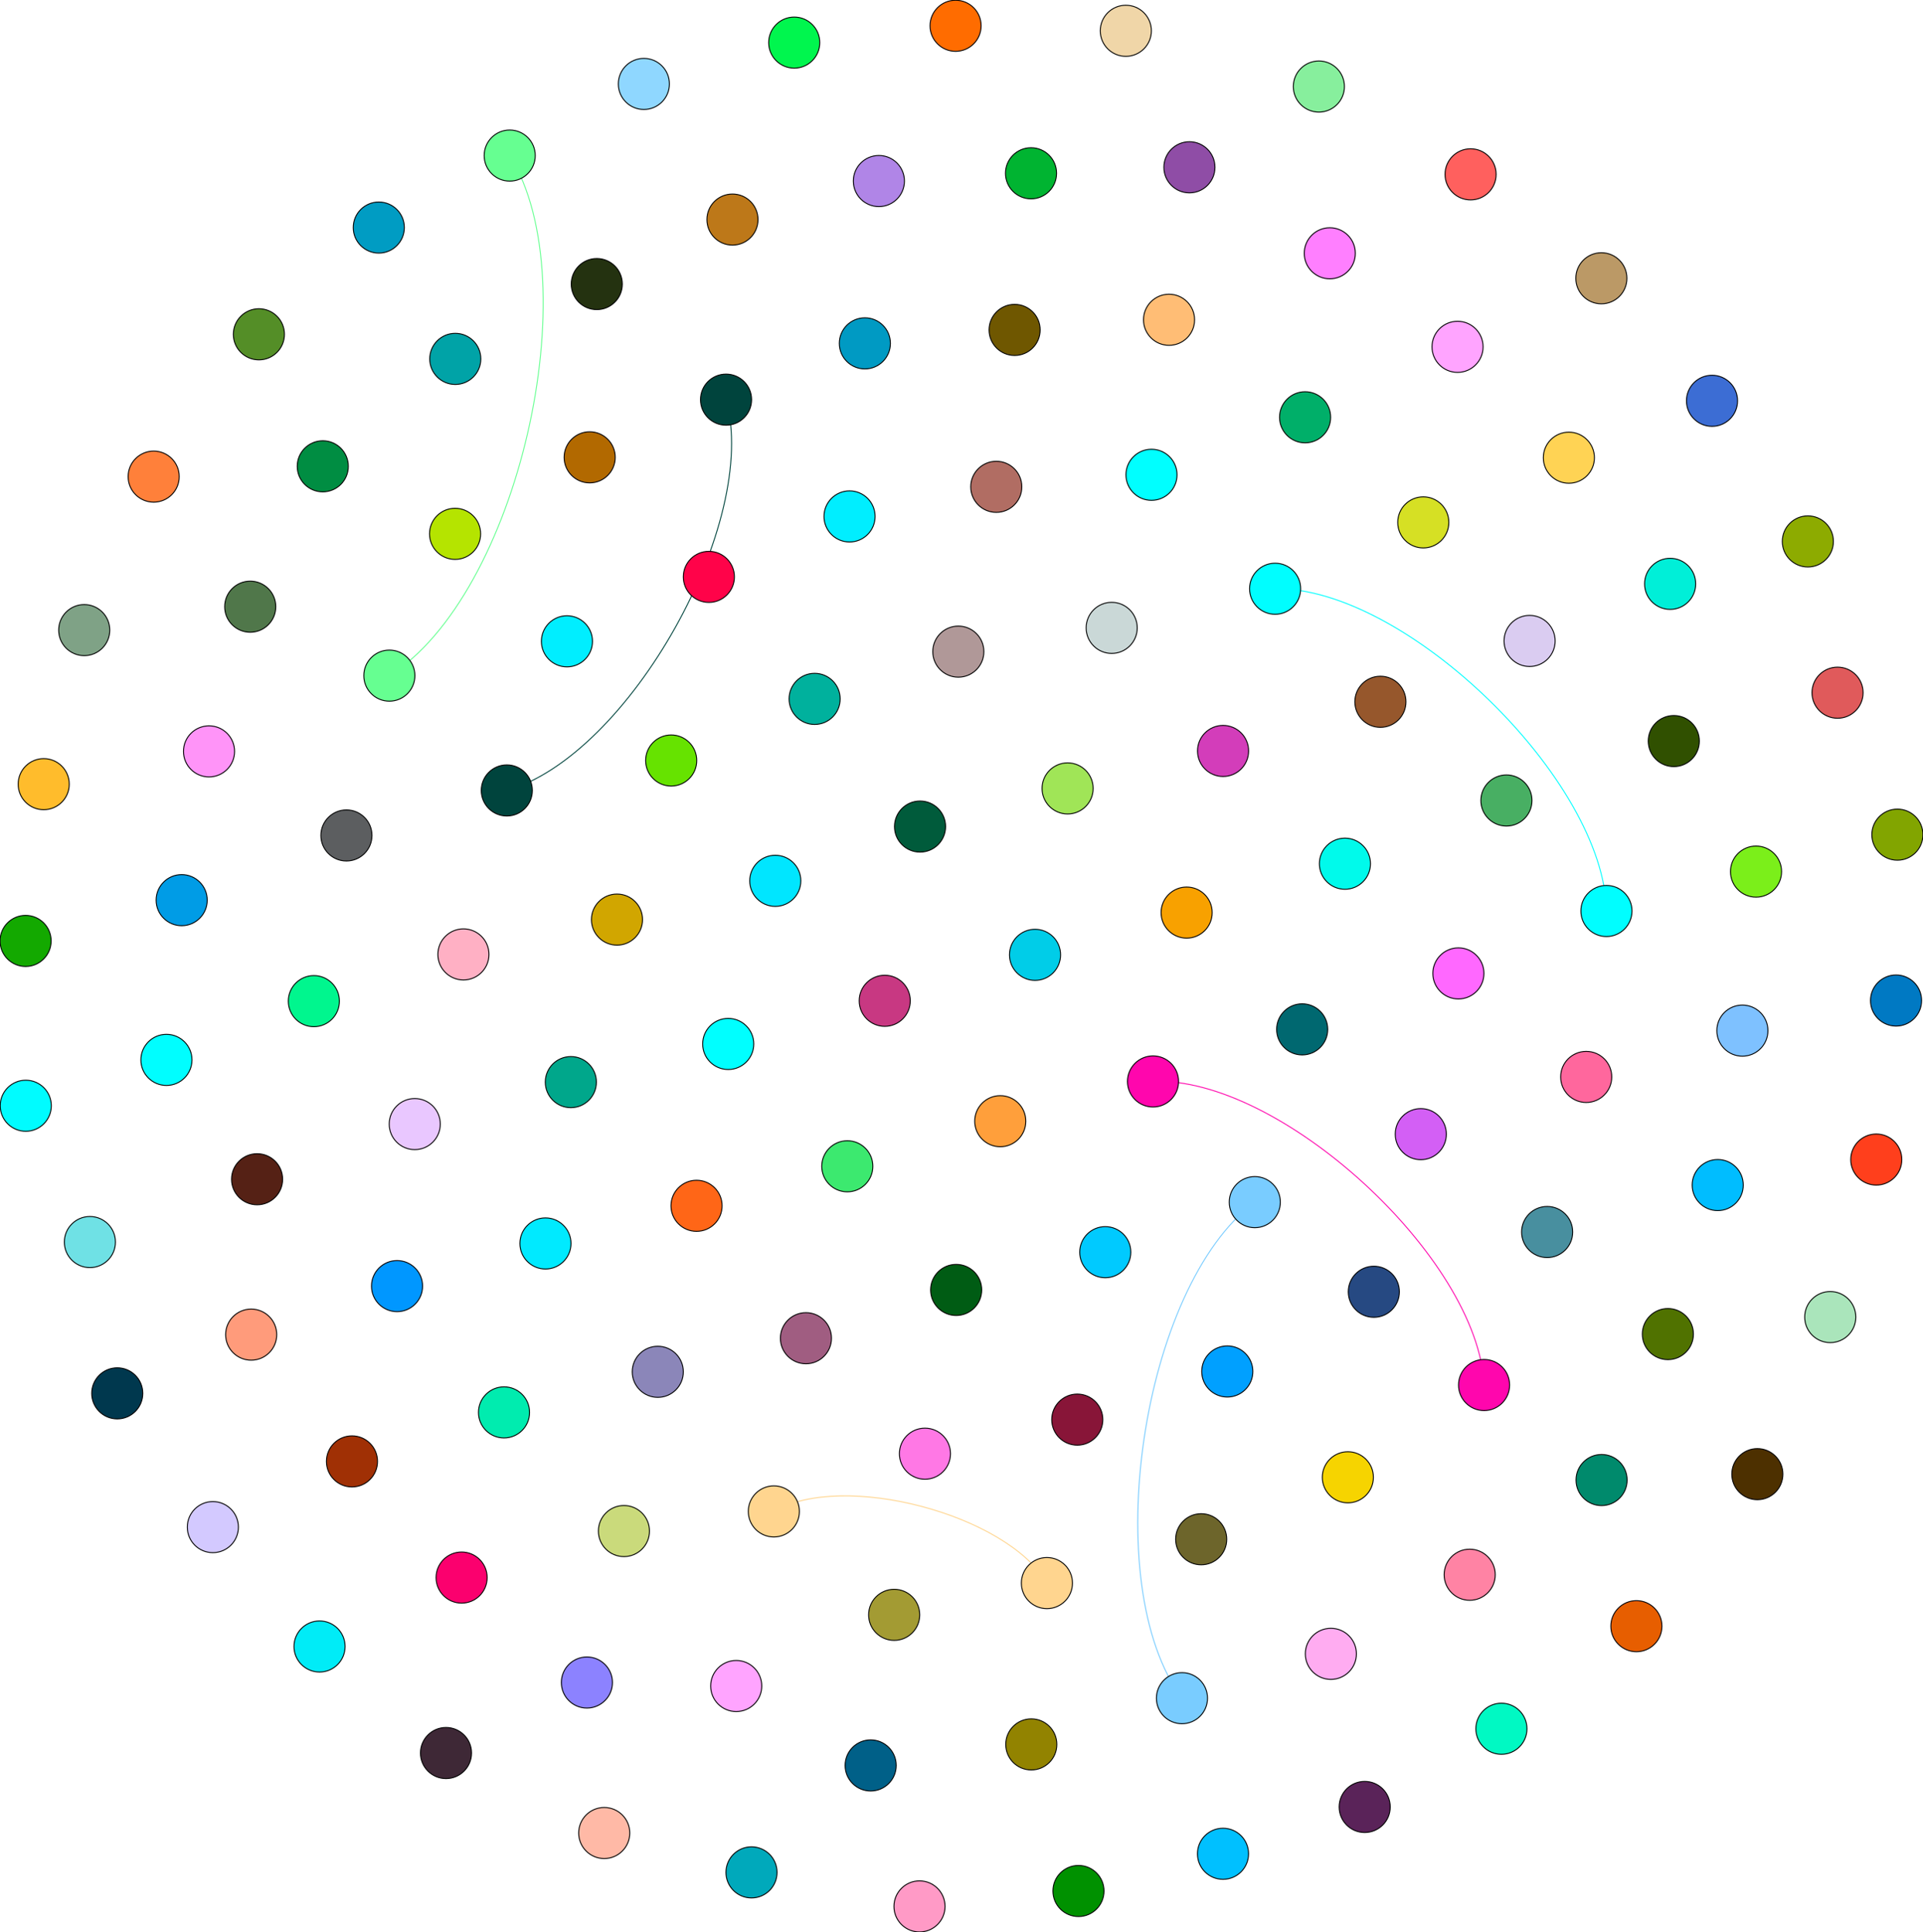 <?xml version="1.0" encoding="UTF-8"?>
<!DOCTYPE svg PUBLIC "-//W3C//DTD SVG 1.1//EN"
    "http://www.w3.org/Graphics/SVG/1.1/DTD/svg11.dtd" >
<svg contentScriptType="text/ecmascript" width="2048.0"
     xmlns:xlink="http://www.w3.org/1999/xlink" zoomAndPan="magnify"
     contentStyleType="text/css"
     viewBox="-1023 -1026 2048 2057" height="2057.0"
     preserveAspectRatio="xMidYMid meet" xmlns="http://www.w3.org/2000/svg"
     version="1.1">
    <g id="edges">
        <path fill="none" stroke-width="1.0"
              d="M -249.761,-600.497 C -213.237,-470.581 -353.326,-220.921 -483.242,-184.397"
              class="id_1 id_8" stroke-opacity="1.0" stroke="#00443d"/>
        <path fill="none" stroke-width="1.0"
              d="M 334.996,-399.166 C 474.19,-401.119 685.911,-195.256 687.863,-56.062"
              class="id_21 id_29" stroke-opacity="1.0" stroke="#00feff"/>
        <path fill="none" stroke-width="1.0"
              d="M 235.796,782.071 C 145.68,660.926 192.225,344.035 313.37,253.919"
              class="id_22 id_78" stroke-opacity="1.0" stroke="#79ccff"/>
        <path fill="none" stroke-width="1.0"
              d="M 204.959,125.428 C 340.119,119.556 551.667,313.488 557.539,448.648"
              class="id_36 id_81" stroke-opacity="1.0" stroke="#ff06ad"/>
        <path fill="none" stroke-width="1.0"
              d="M -198.859,583.22 C -125.43,540.315 49.07,586.098 91.976,659.526"
              class="id_65 id_75" stroke-opacity="1.0" stroke="#ffd58f"/>
        <path fill="none" stroke-width="1.0"
              d="M -480.153,-860.36 C -395.046,-723.982 -471.952,-391.756 -608.33,-306.649"
              class="id_106 id_134" stroke-opacity="1.0" stroke="#66ff91"/>
    </g>
    <g id="nodes">
        <circle fill-opacity="1.0" fill="#00443d" r="27.2" cx="-249.761"
                class="id_1" cy="-600.497" stroke="#000000"
                stroke-opacity="1.0" stroke-width="1.0"/>
        <circle fill-opacity="1.0" fill="#00443d" r="27.2" cx="-483.242"
                class="id_8" cy="-184.397" stroke="#000000"
                stroke-opacity="1.0" stroke-width="1.0"/>
        <circle fill-opacity="1.0" fill="#00feff" r="27.2" cx="334.996"
                class="id_21" cy="-399.166" stroke="#000000"
                stroke-opacity="1.0" stroke-width="1.0"/>
        <circle fill-opacity="1.0" fill="#00feff" r="27.2" cx="687.863"
                class="id_29" cy="-56.062" stroke="#000000"
                stroke-opacity="1.0" stroke-width="1.0"/>
        <circle fill-opacity="1.0" fill="#79ccff" r="27.2" cx="235.796"
                class="id_22" cy="782.071" stroke="#000000"
                stroke-opacity="1.0" stroke-width="1.0"/>
        <circle fill-opacity="1.0" fill="#79ccff" r="27.2" cx="313.37"
                class="id_78" cy="253.919" stroke="#000000"
                stroke-opacity="1.0" stroke-width="1.0"/>
        <circle fill-opacity="1.0" fill="#ff06ad" r="27.2" cx="204.959"
                class="id_36" cy="125.428" stroke="#000000"
                stroke-opacity="1.0" stroke-width="1.0"/>
        <circle fill-opacity="1.0" fill="#ff06ad" r="27.2" cx="557.538"
                class="id_81" cy="448.648" stroke="#000000"
                stroke-opacity="1.0" stroke-width="1.0"/>
        <circle fill-opacity="1.0" fill="#ffd58f" r="27.2" cx="-198.858"
                class="id_65" cy="583.22" stroke="#000000"
                stroke-opacity="1.0" stroke-width="1.0"/>
        <circle fill-opacity="1.0" fill="#ffd58f" r="27.2" cx="91.976"
                class="id_75" cy="659.526" stroke="#000000"
                stroke-opacity="1.0" stroke-width="1.0"/>
        <circle fill-opacity="1.0" fill="#66ff91" r="27.2" cx="-480.153"
                class="id_106" cy="-860.36" stroke="#000000"
                stroke-opacity="1.0" stroke-width="1.0"/>
        <circle fill-opacity="1.0" fill="#66ff91" r="27.2" cx="-608.33"
                class="id_134" cy="-306.649" stroke="#000000"
                stroke-opacity="1.0" stroke-width="1.0"/>
        <circle fill-opacity="1.0" fill="#bb9966" r="27.2" cx="682.455"
                class="id_0" cy="-729.708" stroke="#000000"
                stroke-opacity="1.0" stroke-width="1.0"/>
        <circle fill-opacity="1.0" fill="#4d3000" r="27.2" cx="848.581"
                class="id_2" cy="543.541" stroke="#000000"
                stroke-opacity="1.0" stroke-width="1.0"/>
        <circle fill-opacity="1.0" fill="#488f9f" r="27.2" cx="624.717"
                class="id_3" cy="285.728" stroke="#000000"
                stroke-opacity="1.0" stroke-width="1.0"/>
        <circle fill-opacity="1.0" fill="#bd7819" r="27.2" cx="-242.919"
                class="id_4" cy="-792.219" stroke="#000000"
                stroke-opacity="1.0" stroke-width="1.0"/>
        <circle fill-opacity="1.0" fill="#ffd354" r="27.2" cx="647.854"
                class="id_5" cy="-538.68" stroke="#000000"
                stroke-opacity="1.0" stroke-width="1.0"/>
        <circle fill-opacity="1.0" fill="#00e6ff" r="27.2" cx="-197.331"
                class="id_6" cy="-88.184" stroke="#000000"
                stroke-opacity="1.0" stroke-width="1.0"/>
        <circle fill-opacity="1.0" fill="#48af63" r="27.2" cx="581.348"
                class="id_7" cy="-173.698" stroke="#000000"
                stroke-opacity="1.0" stroke-width="1.0"/>
        <circle fill-opacity="1.0" fill="#8f4da6" r="27.2" cx="243.739"
                class="id_9" cy="-847.883" stroke="#000000"
                stroke-opacity="1.0" stroke-width="1.0"/>
        <circle fill-opacity="1.0" fill="#008a6c" r="27.2" cx="682.682"
                class="id_10" cy="549.805" stroke="#000000"
                stroke-opacity="1.0" stroke-width="1.0"/>
        <circle fill-opacity="1.0" fill="#ff9b7b" r="27.2" cx="-755.493"
                class="id_11" cy="394.995" stroke="#000000"
                stroke-opacity="1.0" stroke-width="1.0"/>
        <circle fill-opacity="1.0" fill="#ffacf1" r="27.2" cx="394.382"
                class="id_12" cy="734.855" stroke="#000000"
                stroke-opacity="1.0" stroke-width="1.0"/>
        <circle fill-opacity="1.0" fill="#00ecf7" r="27.2" cx="-682.694"
                class="id_13" cy="727.024" stroke="#000000"
                stroke-opacity="1.0" stroke-width="1.0"/>
        <circle fill-opacity="1.0" fill="#00b431" r="27.2" cx="75.047"
                class="id_14" cy="-841.5" stroke="#000000"
                stroke-opacity="1.0" stroke-width="1.0"/>
        <circle fill-opacity="1.0" fill="#ff803a" r="27.2" cx="-859.33"
                class="id_15" cy="-518.537" stroke="#000000"
                stroke-opacity="1.0" stroke-width="1.0"/>
        <circle fill-opacity="1.0" fill="#b26900" r="27.2" cx="-394.992"
                class="id_16" cy="-539.071" stroke="#000000"
                stroke-opacity="1.0" stroke-width="1.0"/>
        <circle fill-opacity="1.0" fill="#00ecaf" r="27.2" cx="-486.214"
                class="id_17" cy="477.786" stroke="#000000"
                stroke-opacity="1.0" stroke-width="1.0"/>
        <circle fill-opacity="1.0" fill="#ff0349" r="27.2" cx="-268.048"
                class="id_18" cy="-411.799" stroke="#000000"
                stroke-opacity="1.0" stroke-width="1.0"/>
        <circle fill-opacity="1.0" fill="#8dab00" r="27.2" cx="902.369"
                class="id_19" cy="-449.535" stroke="#000000"
                stroke-opacity="1.0" stroke-width="1.0"/>
        <circle fill-opacity="1.0" fill="#005c14" r="27.2" cx="-4.68"
                class="id_20" cy="347.4" stroke="#000000"
                stroke-opacity="1.0" stroke-width="1.0"/>
        <circle fill-opacity="1.0" fill="#ffbc2c" r="27.2" cx="-976.447"
                class="id_23" cy="-191.101" stroke="#000000"
                stroke-opacity="1.0" stroke-width="1.0"/>
        <circle fill-opacity="1.0" fill="#ff605e" r="27.2" cx="543.178"
                class="id_24" cy="-840.37" stroke="#000000"
                stroke-opacity="1.0" stroke-width="1.0"/>
        <circle fill-opacity="1.0" fill="#009ce6" r="27.2" cx="-829.51"
                class="id_25" cy="-67.6" stroke="#000000"
                stroke-opacity="1.0" stroke-width="1.0"/>
        <circle fill-opacity="1.0" fill="#00384e" r="27.2" cx="-898.124"
                class="id_26" cy="457.513" stroke="#000000"
                stroke-opacity="1.0" stroke-width="1.0"/>
        <circle fill-opacity="1.0" fill="#ff679d" r="27.2" cx="666.312"
                class="id_27" cy="120.61" stroke="#000000"
                stroke-opacity="1.0" stroke-width="1.0"/>
        <circle fill-opacity="1.0" fill="#e75e00" r="27.2" cx="719.762"
                class="id_28" cy="705.401" stroke="#000000"
                stroke-opacity="1.0" stroke-width="1.0"/>
        <circle fill-opacity="1.0" fill="#548e27" r="27.2" cx="-747.274"
                class="id_30" cy="-670.066" stroke="#000000"
                stroke-opacity="1.0" stroke-width="1.0"/>
        <circle fill-opacity="1.0" fill="#6fe1e5" r="27.2" cx="-927.264"
                class="id_31" cy="296.423" stroke="#000000"
                stroke-opacity="1.0" stroke-width="1.0"/>
        <circle fill-opacity="1.0" fill="#a03005" r="27.2" cx="-648.15"
                class="id_32" cy="529.969" stroke="#000000"
                stroke-opacity="1.0" stroke-width="1.0"/>
        <circle fill-opacity="1.0" fill="#f6d400" r="27.2" cx="412.476"
                class="id_33" cy="546.88" stroke="#000000"
                stroke-opacity="1.0" stroke-width="1.0"/>
        <circle fill-opacity="1.0" fill="#ffbd75" r="27.2" cx="222.032"
                class="id_34" cy="-685.522" stroke="#000000"
                stroke-opacity="1.0" stroke-width="1.0"/>
        <circle fill-opacity="1.0" fill="#7bef1a" r="27.2" cx="847.17"
                class="id_35" cy="-98.006" stroke="#000000"
                stroke-opacity="1.0" stroke-width="1.0"/>
        <circle fill-opacity="1.0" fill="#3ce96f" r="27.2" cx="-120.616"
                class="id_37" cy="215.763" stroke="#000000"
                stroke-opacity="1.0" stroke-width="1.0"/>
        <circle fill-opacity="1.0" fill="#006870" r="27.2" cx="363.82"
                class="id_38" cy="69.978" stroke="#000000"
                stroke-opacity="1.0" stroke-width="1.0"/>
        <circle fill-opacity="1.0" fill="#00a9bb" r="27.2" cx="-222.65"
                class="id_39" cy="967.543" stroke="#000000"
                stroke-opacity="1.0" stroke-width="1.0"/>
        <circle fill-opacity="1.0" fill="#009ac3" r="27.2" cx="-101.917"
                class="id_40" cy="-660.414" stroke="#000000"
                stroke-opacity="1.0" stroke-width="1.0"/>
        <circle fill-opacity="1.0" fill="#ff7fff" r="27.2" cx="393.235"
                class="id_41" cy="-756.322" stroke="#000000"
                stroke-opacity="1.0" stroke-width="1.0"/>
        <circle fill-opacity="1.0" fill="#881538" r="27.2" cx="124.308"
                class="id_42" cy="485.479" stroke="#000000"
                stroke-opacity="1.0" stroke-width="1.0"/>
        <circle fill-opacity="1.0" fill="#b09898" r="27.2" cx="-2.383"
                class="id_43" cy="-332.203" stroke="#000000"
                stroke-opacity="1.0" stroke-width="1.0"/>
        <circle fill-opacity="1.0" fill="#009cc3" r="27.2" cx="-619.576"
                class="id_44" cy="-783.719" stroke="#000000"
                stroke-opacity="1.0" stroke-width="1.0"/>
        <circle fill-opacity="1.0" fill="#00feff" r="27.2" cx="-845.745"
                class="id_45" cy="102.472" stroke="#000000"
                stroke-opacity="1.0" stroke-width="1.0"/>
        <circle fill-opacity="1.0" fill="#50774a" r="27.2" cx="-756.506"
                class="id_46" cy="-380.052" stroke="#000000"
                stroke-opacity="1.0" stroke-width="1.0"/>
        <circle fill-opacity="1.0" fill="#00efd8" r="27.2" cx="755.708"
                class="id_47" cy="-404.374" stroke="#000000"
                stroke-opacity="1.0" stroke-width="1.0"/>
        <circle fill-opacity="1.0" fill="#cad8d7" r="27.2" cx="160.953"
                class="id_48" cy="-357.497" stroke="#000000"
                stroke-opacity="1.0" stroke-width="1.0"/>
        <circle fill-opacity="1.0" fill="#00bdff" r="27.2" cx="806.387"
                class="id_49" cy="235.746" stroke="#000000"
                stroke-opacity="1.0" stroke-width="1.0"/>
        <circle fill-opacity="1.0" fill="#ff83a4" r="27.2" cx="542.227"
                class="id_50" cy="650.628" stroke="#000000"
                stroke-opacity="1.0" stroke-width="1.0"/>
        <circle fill-opacity="1.0" fill="#d33dba" r="27.2" cx="279.564"
                class="id_51" cy="-226.459" stroke="#000000"
                stroke-opacity="1.0" stroke-width="1.0"/>
        <circle fill-opacity="1.0" fill="#ff78e5" r="27.2" cx="-37.935"
                class="id_52" cy="521.758" stroke="#000000"
                stroke-opacity="1.0" stroke-width="1.0"/>
        <circle fill-opacity="1.0" fill="#006088" r="27.2" cx="-95.733"
                class="id_53" cy="853.681" stroke="#000000" stroke-opacity="1.0"
                stroke-width="1.0"/>
        <circle fill-opacity="1.0" fill="#e9c7ff" r="27.2" cx="-581.287"
                class="id_54" cy="170.814" stroke="#000000"
                stroke-opacity="1.0" stroke-width="1.0"/>
        <circle fill-opacity="1.0" fill="#ff3f1c" r="27.2" cx="975.243"
                class="id_55" cy="208.592" stroke="#000000"
                stroke-opacity="1.0" stroke-width="1.0"/>
        <circle fill-opacity="1.0" fill="#7ec1ff" r="27.2" cx="832.647"
                class="id_56" cy="71.323" stroke="#000000"
                stroke-opacity="1.0" stroke-width="1.0"/>
        <circle fill-opacity="1.0" fill="#00a3a7" r="27.2" cx="-538.131"
                class="id_57" cy="-643.882" stroke="#000000"
                stroke-opacity="1.0" stroke-width="1.0"/>
        <circle fill-opacity="1.0" fill="#c83882" r="27.2" cx="-80.745"
                class="id_58" cy="39.551" stroke="#000000"
                stroke-opacity="1.0" stroke-width="1.0"/>
        <circle fill-opacity="1.0" fill="#ff9f3b" r="27.2" cx="42.28"
                class="id_59" cy="167.744" stroke="#000000"
                stroke-opacity="1.0" stroke-width="1.0"/>
        <circle fill-opacity="1.0" fill="#928300" r="27.2" cx="75.329"
                class="id_60" cy="831.279" stroke="#000000"
                stroke-opacity="1.0" stroke-width="1.0"/>
        <circle fill-opacity="1.0" fill="#00fcff" r="27.2" cx="-995.556"
                class="id_61" cy="151.285" stroke="#000000"
                stroke-opacity="1.0" stroke-width="1.0"/>
        <circle fill-opacity="1.0" fill="#ff9ac6" r="27.2" cx="-43.73"
                class="id_62" cy="1003.773" stroke="#000000"
                stroke-opacity="1.0" stroke-width="1.0"/>
        <circle fill-opacity="1.0" fill="#6d652b" r="27.2" cx="256.274"
                class="id_63" cy="612.861" stroke="#000000"
                stroke-opacity="1.0" stroke-width="1.0"/>
        <circle fill-opacity="1.0" fill="#d35ff5" r="27.2" cx="490.153"
                class="id_64" cy="181.539" stroke="#000000" stroke-opacity="1.0"
                stroke-width="1.0"/>
        <circle fill-opacity="1.0" fill="#a39b33" r="27.2" cx="-70.705"
                class="id_66" cy="693.327" stroke="#000000"
                stroke-opacity="1.0" stroke-width="1.0"/>
        <circle fill-opacity="1.0" fill="#96572c" r="27.2" cx="447.133"
                class="id_67" cy="-278.807" stroke="#000000"
                stroke-opacity="1.0" stroke-width="1.0"/>
        <circle fill-opacity="1.0" fill="#aae5bb" r="27.2" cx="926.221"
                class="id_68" cy="376.301" stroke="#000000"
                stroke-opacity="1.0" stroke-width="1.0"/>
        <circle fill-opacity="1.0" fill="#264982" r="27.2" cx="440.138"
                class="id_69" cy="349.357" stroke="#000000"
                stroke-opacity="1.0" stroke-width="1.0"/>
        <circle fill-opacity="1.0" fill="#507200" r="27.2" cx="753.294"
                class="id_70" cy="394.414" stroke="#000000"
                stroke-opacity="1.0" stroke-width="1.0"/>
        <circle fill-opacity="1.0" fill="#6f5700" r="27.2" cx="57.566"
                class="id_71" cy="-674.731" stroke="#000000"
                stroke-opacity="1.0" stroke-width="1.0"/>
        <circle fill-opacity="1.0" fill="#ff94f8" r="27.2" cx="-800.392"
                class="id_72" cy="-225.997" stroke="#000000"
                stroke-opacity="1.0" stroke-width="1.0"/>
        <circle fill-opacity="1.0" fill="#ff6c00" r="27.2" cx="-5.311"
                class="id_73" cy="-998.554" stroke="#000000"
                stroke-opacity="1.0" stroke-width="1.0"/>
        <circle fill-opacity="1.0" fill="#00a0ff" r="27.2" cx="284.073"
                class="id_74" cy="434.219" stroke="#000000"
                stroke-opacity="1.0" stroke-width="1.0"/>
        <circle fill-opacity="1.0" fill="#00cde8" r="27.2" cx="79.315"
                class="id_76" cy="-9.386" stroke="#000000"
                stroke-opacity="1.0" stroke-width="1.0"/>
        <circle fill-opacity="1.0" fill="#3c6dd4" r="27.2" cx="800.297"
                class="id_77" cy="-599.265" stroke="#000000"
                stroke-opacity="1.0" stroke-width="1.0"/>
        <circle fill-opacity="1.0" fill="#ffb0c4" r="27.2" cx="-529.45"
                class="id_79" cy="-9.824" stroke="#000000"
                stroke-opacity="1.0" stroke-width="1.0"/>
        <circle fill-opacity="1.0" fill="#f8a100" r="27.2" cx="240.768"
                class="id_80" cy="-54.359" stroke="#000000"
                stroke-opacity="1.0" stroke-width="1.0"/>
        <circle fill-opacity="1.0" fill="#a05d81" r="27.2" cx="-164.68"
                class="id_82" cy="398.817" stroke="#000000"
                stroke-opacity="1.0" stroke-width="1.0"/>
        <circle fill-opacity="1.0" fill="#a0e557" r="27.2" cx="114.006"
                class="id_83" cy="-186.558" stroke="#000000"
                stroke-opacity="1.0" stroke-width="1.0"/>
        <circle fill-opacity="1.0" fill="#ffa4ff" r="27.2" cx="-238.933"
                class="id_84" cy="769.114" stroke="#000000"
                stroke-opacity="1.0" stroke-width="1.0"/>
        <circle fill-opacity="1.0" fill="#005b3b" r="27.2" cx="-43.16"
                class="id_85" cy="-145.947" stroke="#000000"
                stroke-opacity="1.0" stroke-width="1.0"/>
        <circle fill-opacity="1.0" fill="#00a78b" r="27.2" cx="-415.045"
                class="id_86" cy="126.128" stroke="#000000"
                stroke-opacity="1.0" stroke-width="1.0"/>
        <circle fill-opacity="1.0" fill="#00b19d" r="27.2" cx="-155.426"
                class="id_87" cy="-281.885" stroke="#000000"
                stroke-opacity="1.0" stroke-width="1.0"/>
        <circle fill-opacity="1.0" fill="#fb006e" r="27.2" cx="-531.382"
                class="id_88" cy="653.66" stroke="#000000"
                stroke-opacity="1.0" stroke-width="1.0"/>
        <circle fill-opacity="1.0" fill="#305000" r="27.2" cx="759.606"
                class="id_89" cy="-236.978" stroke="#000000"
                stroke-opacity="1.0" stroke-width="1.0"/>
        <circle fill-opacity="1.0" fill="#7fa286" r="27.2" cx="-933.297"
                class="id_90" cy="-355.109" stroke="#000000"
                stroke-opacity="1.0" stroke-width="1.0"/>
        <circle fill-opacity="1.0" fill="#87ef9d" r="27.2" cx="381.607"
                class="id_91" cy="-933.855" stroke="#000000"
                stroke-opacity="1.0" stroke-width="1.0"/>
        <circle fill-opacity="1.0" fill="#d3c9ff" r="27.2" cx="-796.309"
                class="id_92" cy="599.932" stroke="#000000"
                stroke-opacity="1.0" stroke-width="1.0"/>
        <circle fill-opacity="1.0" fill="#243210" r="27.2" cx="-387.428"
                class="id_93" cy="-723.547" stroke="#000000"
                stroke-opacity="1.0" stroke-width="1.0"/>
        <circle fill-opacity="1.0" fill="#0097ff" r="27.2" cx="-600.145"
                class="id_94" cy="343.327" stroke="#000000"
                stroke-opacity="1.0" stroke-width="1.0"/>
        <circle fill-opacity="1.0" fill="#008d42" r="27.2" cx="-679.24"
                class="id_95" cy="-529.514" stroke="#000000"
                stroke-opacity="1.0" stroke-width="1.0"/>
        <circle fill-opacity="1.0" fill="#ff68ff" r="27.2" cx="530.189"
                class="id_96" cy="10.397" stroke="#000000"
                stroke-opacity="1.0" stroke-width="1.0"/>
        <circle fill-opacity="1.0" fill="#5c5e60" r="27.2" cx="-654.053"
                class="id_97" cy="-136.483" stroke="#000000"
                stroke-opacity="1.0" stroke-width="1.0"/>
        <circle fill-opacity="1.0" fill="#552115" r="27.2" cx="-749.201"
                class="id_98" cy="229.564" stroke="#000000"
                stroke-opacity="1.0" stroke-width="1.0"/>
        <circle fill-opacity="1.0" fill="#0079c3" r="27.2" cx="996.303"
                class="id_99" cy="39.274" stroke="#000000"
                stroke-opacity="1.0" stroke-width="1.0"/>
        <circle fill-opacity="1.0" fill="#66e300" r="27.2" cx="-308.173"
                class="id_100" cy="-216.277" stroke="#000000"
                stroke-opacity="1.0" stroke-width="1.0"/>
        <circle fill-opacity="1.0" fill="#00eeff" r="27.2" cx="-419.203"
                class="id_101" cy="-343.182" stroke="#000000"
                stroke-opacity="1.0" stroke-width="1.0"/>
        <circle fill-opacity="1.0" fill="#daccf1" r="27.2" cx="606.027"
                class="id_102" cy="-343.574" stroke="#000000"
                stroke-opacity="1.0" stroke-width="1.0"/>
        <circle fill-opacity="1.0" fill="#ffa4ff" r="27.2" cx="529.29"
                class="id_103" cy="-656.722" stroke="#000000"
                stroke-opacity="1.0" stroke-width="1.0"/>
        <circle fill-opacity="1.0" fill="#00caff" r="27.2" cx="154.115"
                class="id_104" cy="307.2" stroke="#000000"
                stroke-opacity="1.0" stroke-width="1.0"/>
        <circle fill-opacity="1.0" fill="#f0d6a8" r="27.2" cx="176.006"
                class="id_105" cy="-993.212" stroke="#000000"
                stroke-opacity="1.0" stroke-width="1.0"/>
        <circle fill-opacity="1.0" fill="#ff6617" r="27.2" cx="-281.177"
                class="id_107" cy="257.828" stroke="#000000"
                stroke-opacity="1.0" stroke-width="1.0"/>
        <circle fill-opacity="1.0" fill="#009100" r="27.2" cx="125.574"
                class="id_108" cy="987.359" stroke="#000000"
                stroke-opacity="1.0" stroke-width="1.0"/>
        <circle fill-opacity="1.0" fill="#00ffff" r="27.2" cx="203.344"
                class="id_109" cy="-520.482" stroke="#000000"
                stroke-opacity="1.0" stroke-width="1.0"/>
        <circle fill-opacity="1.0" fill="#3e2836" r="27.2" cx="-548.006"
                class="id_110" cy="840.465" stroke="#000000"
                stroke-opacity="1.0" stroke-width="1.0"/>
        <circle fill-opacity="1.0" fill="#00ffff" r="27.2" cx="-247.448"
                class="id_111" cy="85.505" stroke="#000000"
                stroke-opacity="1.0" stroke-width="1.0"/>
        <circle fill-opacity="1.0" fill="#00f9c3" r="27.2" cx="576.019"
                class="id_112" cy="814.615" stroke="#000000"
                stroke-opacity="1.0" stroke-width="1.0"/>
        <circle fill-opacity="1.0" fill="#5a2359" r="27.2" cx="430.4"
                class="id_113" cy="897.875" stroke="#000000"
                stroke-opacity="1.0" stroke-width="1.0"/>
        <circle fill-opacity="1.0" fill="#b5e400" r="27.2" cx="-538.342"
                class="id_114" cy="-457.617" stroke="#000000"
                stroke-opacity="1.0" stroke-width="1.0"/>
        <circle fill-opacity="1.0" fill="#13a900" r="27.2" cx="-995.743"
                class="id_115" cy="-24.187" stroke="#000000"
                stroke-opacity="1.0" stroke-width="1.0"/>
        <circle fill-opacity="1.0" fill="#d1a600" r="27.2" cx="-365.907"
                class="id_116" cy="-46.901" stroke="#000000"
                stroke-opacity="1.0" stroke-width="1.0"/>
        <circle fill-opacity="1.0" fill="#00af69" r="27.2" cx="366.927"
                class="id_117" cy="-581.705" stroke="#000000"
                stroke-opacity="1.0" stroke-width="1.0"/>
        <circle fill-opacity="1.0" fill="#8c82ff" r="27.2" cx="-397.951"
                class="id_118" cy="765.384" stroke="#000000"
                stroke-opacity="1.0" stroke-width="1.0"/>
        <circle fill-opacity="1.0" fill="#00eeff" r="27.2" cx="-118.233"
                class="id_119" cy="-476.142" stroke="#000000"
                stroke-opacity="1.0" stroke-width="1.0"/>
        <circle fill-opacity="1.0" fill="#8b86b9" r="27.2" cx="-322.452"
                class="id_120" cy="434.573" stroke="#000000"
                stroke-opacity="1.0" stroke-width="1.0"/>
        <circle fill-opacity="1.0" fill="#00f64e" r="27.2" cx="-177.146"
                class="id_121" cy="-980.633" stroke="#000000"
                stroke-opacity="1.0" stroke-width="1.0"/>
        <circle fill-opacity="1.0" fill="#cada7b" r="27.2" cx="-358.507"
                class="id_122" cy="604.131" stroke="#000000"
                stroke-opacity="1.0" stroke-width="1.0"/>
        <circle fill-opacity="1.0" fill="#8fd7ff" r="27.2" cx="-337.277"
                class="id_123" cy="-936.637" stroke="#000000"
                stroke-opacity="1.0" stroke-width="1.0"/>
        <circle fill-opacity="1.0" fill="#e05a5b" r="27.2" cx="933.993"
                class="id_124" cy="-288.481" stroke="#000000"
                stroke-opacity="1.0" stroke-width="1.0"/>
        <circle fill-opacity="1.0" fill="#b16d63" r="27.2" cx="38.04"
                class="id_125" cy="-507.67" stroke="#000000"
                stroke-opacity="1.0" stroke-width="1.0"/>
        <circle fill-opacity="1.0" fill="#00eaff" r="27.2" cx="-442.087"
                class="id_126" cy="297.927" stroke="#000000"
                stroke-opacity="1.0" stroke-width="1.0"/>
        <circle fill-opacity="1.0" fill="#d6e024" r="27.2" cx="492.794"
                class="id_127" cy="-469.801" stroke="#000000"
                stroke-opacity="1.0" stroke-width="1.0"/>
        <circle fill-opacity="1.0" fill="#b085e7" r="27.2" cx="-86.98"
                class="id_128" cy="-833.243" stroke="#000000"
                stroke-opacity="1.0" stroke-width="1.0"/>
        <circle fill-opacity="1.0" fill="#82a500" r="27.2" cx="997.726"
                class="id_129" cy="-137.332" stroke="#000000"
                stroke-opacity="1.0" stroke-width="1.0"/>
        <circle fill-opacity="1.0" fill="#ffb9a6" r="27.2" cx="-379.495"
                class="id_130" cy="925.617" stroke="#000000"
                stroke-opacity="1.0" stroke-width="1.0"/>
        <circle fill-opacity="1.0" fill="#00c0ff" r="27.2" cx="279.498"
                class="id_131" cy="947.736" stroke="#000000"
                stroke-opacity="1.0" stroke-width="1.0"/>
        <circle fill-opacity="1.0" fill="#00faeb" r="27.2" cx="409.349"
                class="id_132" cy="-106.401" stroke="#000000"
                stroke-opacity="1.0" stroke-width="1.0"/>
        <circle fill-opacity="1.0" fill="#00f68e" r="27.2" cx="-688.739"
                class="id_133" cy="39.927" stroke="#000000"
                stroke-opacity="1.0" stroke-width="1.0"/>
    </g>
</svg>